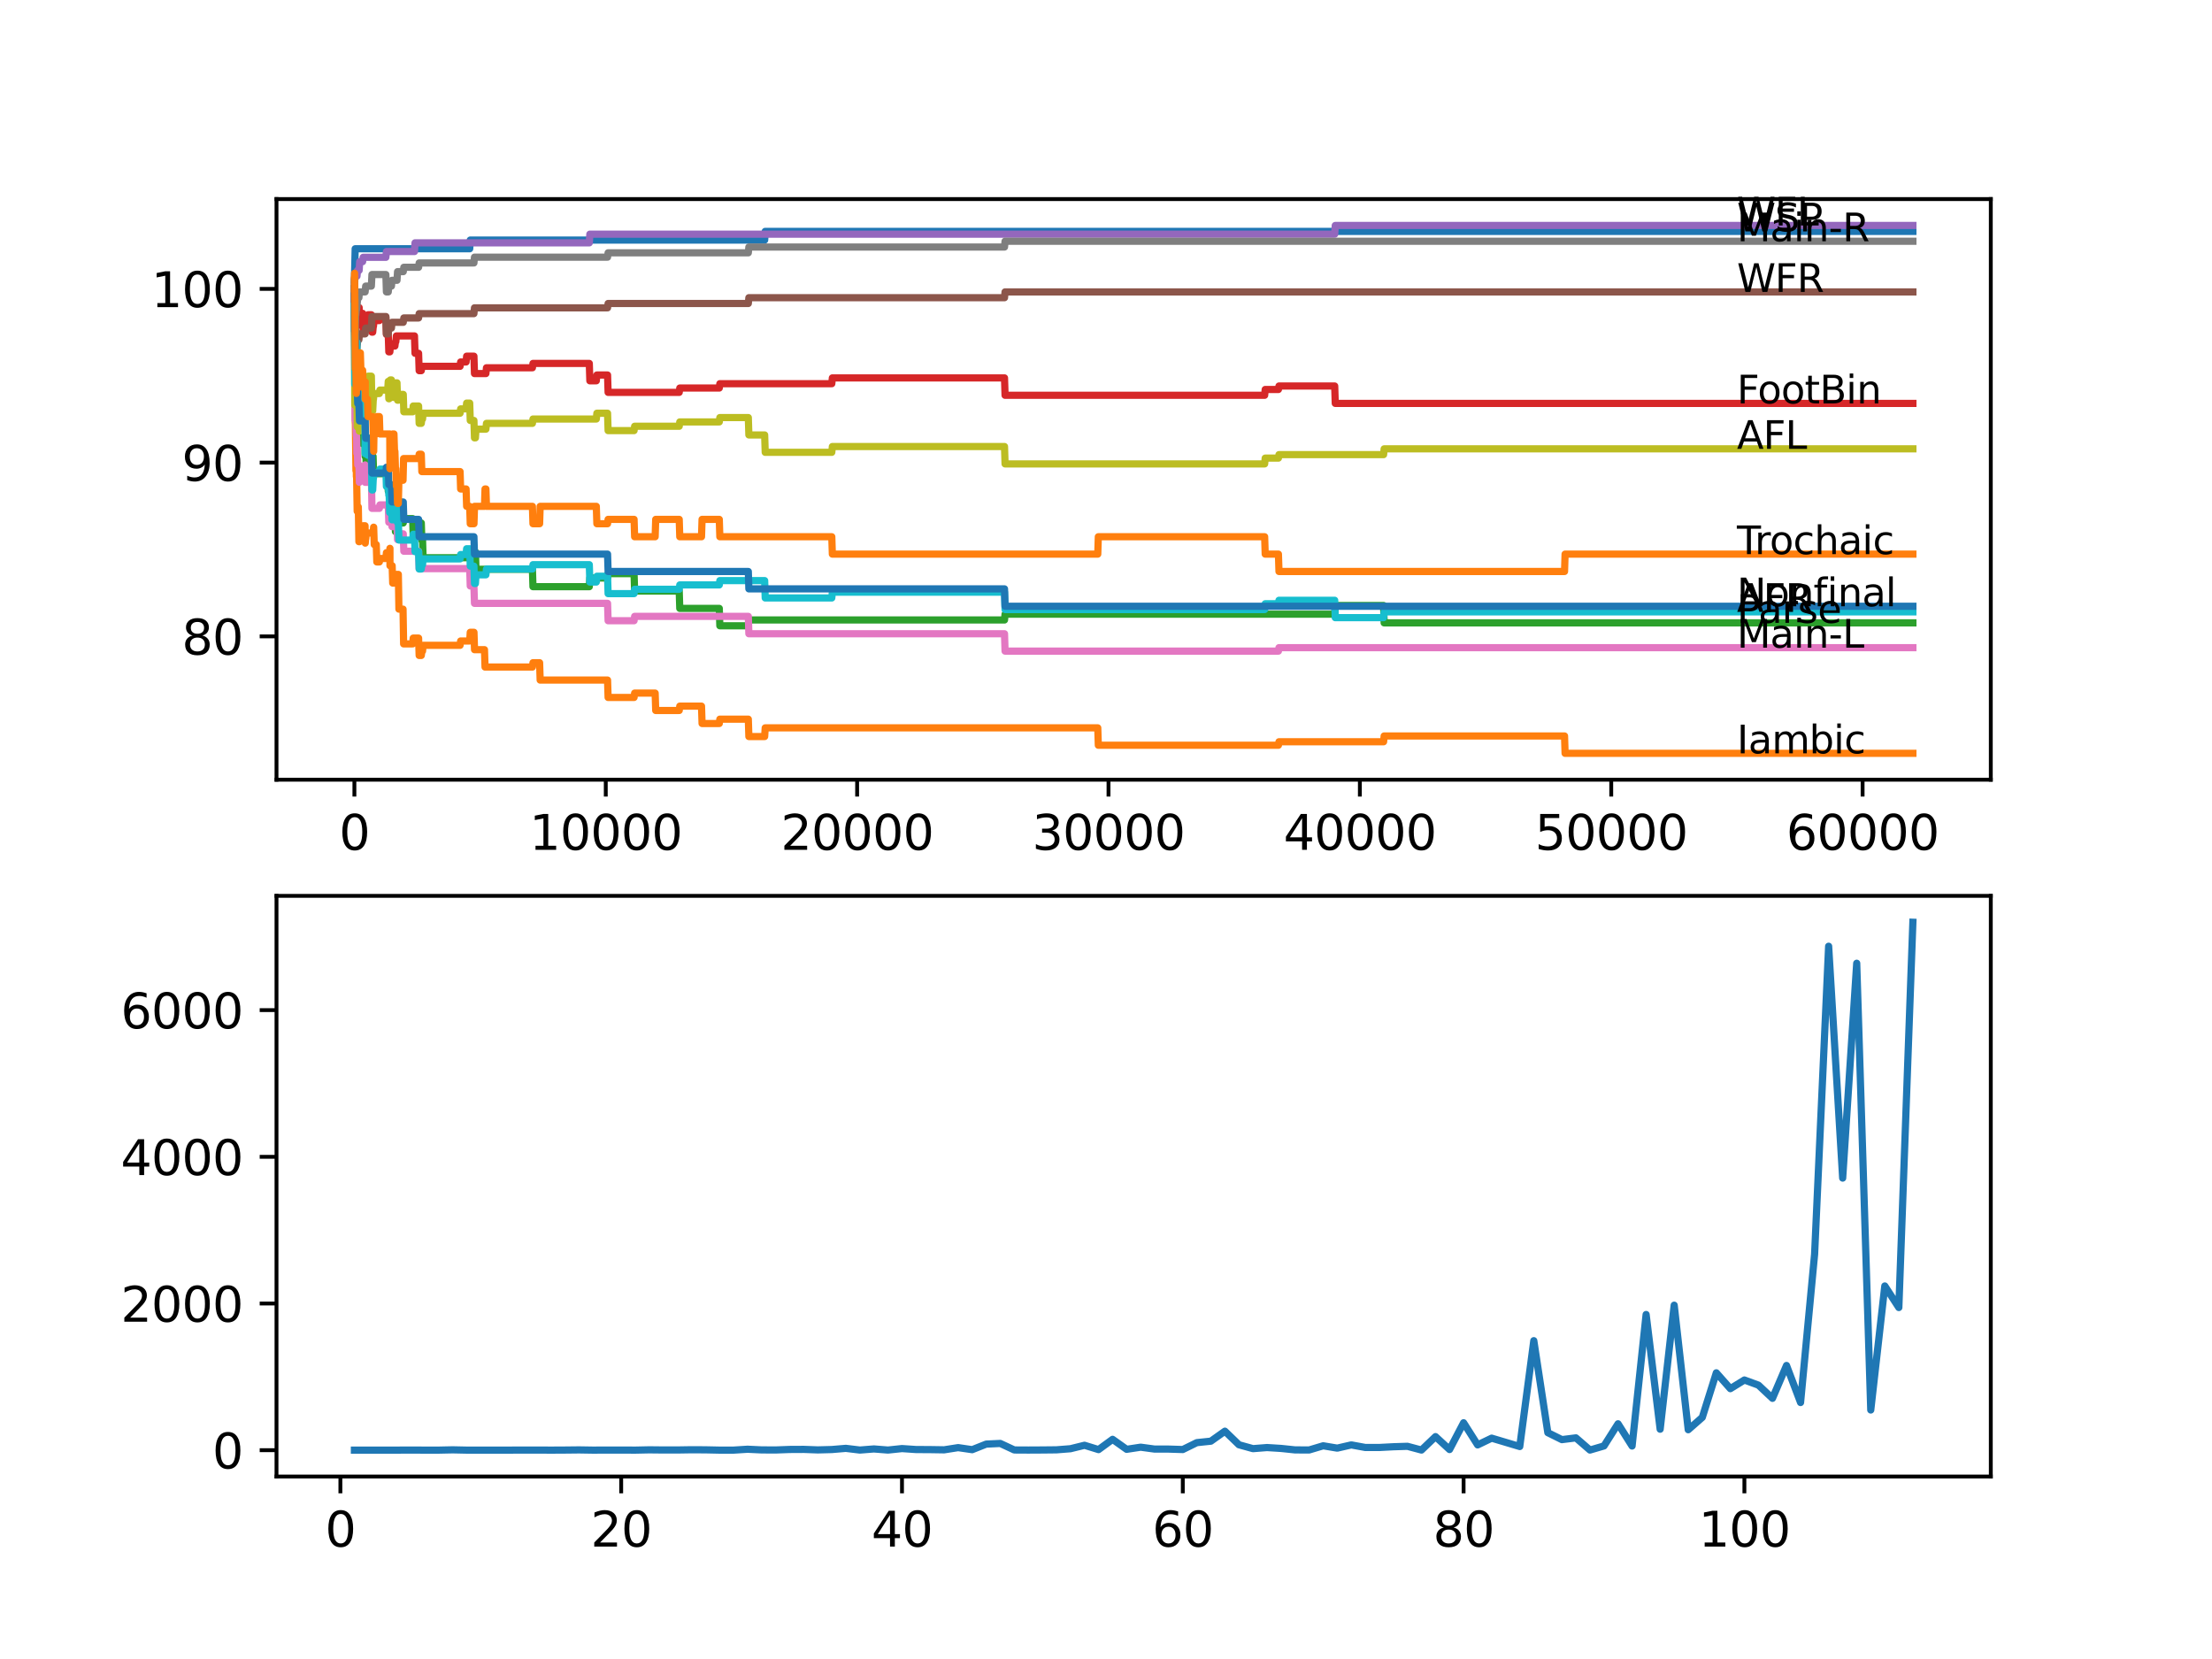 <?xml version="1.0" encoding="utf-8" standalone="no"?>
<!DOCTYPE svg PUBLIC "-//W3C//DTD SVG 1.1//EN"
  "http://www.w3.org/Graphics/SVG/1.1/DTD/svg11.dtd">
<svg xmlns:xlink="http://www.w3.org/1999/xlink" width="460.8pt" height="345.6pt" viewBox="0 0 460.8 345.6" xmlns="http://www.w3.org/2000/svg" version="1.1">
 <defs>
  <style type="text/css">*{stroke-linejoin: round; stroke-linecap: butt}</style>
 </defs>
 <g id="figure_1">
  <g id="patch_1">
   <path d="M 0 345.6 
L 460.8 345.6 
L 460.8 0 
L 0 0 
z
" style="fill: #ffffff"/>
  </g>
  <g id="axes_1">
   <g id="patch_2">
    <path d="M 57.6 162.432 
L 414.72 162.432 
L 414.72 41.472 
L 57.6 41.472 
z
" style="fill: #ffffff"/>
   </g>
   <g id="matplotlib.axis_1">
    <g id="xtick_1">
     <g id="line2d_1">
      <defs>
       <path id="m5905a12a7f" d="M 0 0 
L 0 3.5 
" style="stroke: #000000; stroke-width: 0.8"/>
      </defs>
      <g>
       <use xlink:href="#m5905a12a7f" x="73.827" y="162.432" style="stroke: #000000; stroke-width: 0.8"/>
      </g>
     </g>
     <g id="text_1">
      <!-- 0 -->
      <g transform="translate(70.646 177.03)scale(0.1 -0.1)">
       <defs>
        <path id="DejaVuSans-30" d="M 2034 4250 
Q 1547 4250 1301 3770 
Q 1056 3291 1056 2328 
Q 1056 1369 1301 889 
Q 1547 409 2034 409 
Q 2525 409 2770 889 
Q 3016 1369 3016 2328 
Q 3016 3291 2770 3770 
Q 2525 4250 2034 4250 
z
M 2034 4750 
Q 2819 4750 3233 4129 
Q 3647 3509 3647 2328 
Q 3647 1150 3233 529 
Q 2819 -91 2034 -91 
Q 1250 -91 836 529 
Q 422 1150 422 2328 
Q 422 3509 836 4129 
Q 1250 4750 2034 4750 
z
" transform="scale(0.016)"/>
       </defs>
       <use xlink:href="#DejaVuSans-30"/>
      </g>
     </g>
    </g>
    <g id="xtick_2">
     <g id="line2d_2">
      <g>
       <use xlink:href="#m5905a12a7f" x="126.192" y="162.432" style="stroke: #000000; stroke-width: 0.8"/>
      </g>
     </g>
     <g id="text_2">
      <!-- 10000 -->
      <g transform="translate(110.286 177.03)scale(0.1 -0.1)">
       <defs>
        <path id="DejaVuSans-31" d="M 794 531 
L 1825 531 
L 1825 4091 
L 703 3866 
L 703 4441 
L 1819 4666 
L 2450 4666 
L 2450 531 
L 3481 531 
L 3481 0 
L 794 0 
L 794 531 
z
" transform="scale(0.016)"/>
       </defs>
       <use xlink:href="#DejaVuSans-31"/>
       <use xlink:href="#DejaVuSans-30" x="63.623"/>
       <use xlink:href="#DejaVuSans-30" x="127.246"/>
       <use xlink:href="#DejaVuSans-30" x="190.869"/>
       <use xlink:href="#DejaVuSans-30" x="254.492"/>
      </g>
     </g>
    </g>
    <g id="xtick_3">
     <g id="line2d_3">
      <g>
       <use xlink:href="#m5905a12a7f" x="178.556" y="162.432" style="stroke: #000000; stroke-width: 0.8"/>
      </g>
     </g>
     <g id="text_3">
      <!-- 20000 -->
      <g transform="translate(162.65 177.03)scale(0.1 -0.1)">
       <defs>
        <path id="DejaVuSans-32" d="M 1228 531 
L 3431 531 
L 3431 0 
L 469 0 
L 469 531 
Q 828 903 1448 1529 
Q 2069 2156 2228 2338 
Q 2531 2678 2651 2914 
Q 2772 3150 2772 3378 
Q 2772 3750 2511 3984 
Q 2250 4219 1831 4219 
Q 1534 4219 1204 4116 
Q 875 4013 500 3803 
L 500 4441 
Q 881 4594 1212 4672 
Q 1544 4750 1819 4750 
Q 2544 4750 2975 4387 
Q 3406 4025 3406 3419 
Q 3406 3131 3298 2873 
Q 3191 2616 2906 2266 
Q 2828 2175 2409 1742 
Q 1991 1309 1228 531 
z
" transform="scale(0.016)"/>
       </defs>
       <use xlink:href="#DejaVuSans-32"/>
       <use xlink:href="#DejaVuSans-30" x="63.623"/>
       <use xlink:href="#DejaVuSans-30" x="127.246"/>
       <use xlink:href="#DejaVuSans-30" x="190.869"/>
       <use xlink:href="#DejaVuSans-30" x="254.492"/>
      </g>
     </g>
    </g>
    <g id="xtick_4">
     <g id="line2d_4">
      <g>
       <use xlink:href="#m5905a12a7f" x="230.921" y="162.432" style="stroke: #000000; stroke-width: 0.8"/>
      </g>
     </g>
     <g id="text_4">
      <!-- 30000 -->
      <g transform="translate(215.015 177.03)scale(0.1 -0.1)">
       <defs>
        <path id="DejaVuSans-33" d="M 2597 2516 
Q 3050 2419 3304 2112 
Q 3559 1806 3559 1356 
Q 3559 666 3084 287 
Q 2609 -91 1734 -91 
Q 1441 -91 1130 -33 
Q 819 25 488 141 
L 488 750 
Q 750 597 1062 519 
Q 1375 441 1716 441 
Q 2309 441 2620 675 
Q 2931 909 2931 1356 
Q 2931 1769 2642 2001 
Q 2353 2234 1838 2234 
L 1294 2234 
L 1294 2753 
L 1863 2753 
Q 2328 2753 2575 2939 
Q 2822 3125 2822 3475 
Q 2822 3834 2567 4026 
Q 2313 4219 1838 4219 
Q 1578 4219 1281 4162 
Q 984 4106 628 3988 
L 628 4550 
Q 988 4650 1302 4700 
Q 1616 4750 1894 4750 
Q 2613 4750 3031 4423 
Q 3450 4097 3450 3541 
Q 3450 3153 3228 2886 
Q 3006 2619 2597 2516 
z
" transform="scale(0.016)"/>
       </defs>
       <use xlink:href="#DejaVuSans-33"/>
       <use xlink:href="#DejaVuSans-30" x="63.623"/>
       <use xlink:href="#DejaVuSans-30" x="127.246"/>
       <use xlink:href="#DejaVuSans-30" x="190.869"/>
       <use xlink:href="#DejaVuSans-30" x="254.492"/>
      </g>
     </g>
    </g>
    <g id="xtick_5">
     <g id="line2d_5">
      <g>
       <use xlink:href="#m5905a12a7f" x="283.285" y="162.432" style="stroke: #000000; stroke-width: 0.8"/>
      </g>
     </g>
     <g id="text_5">
      <!-- 40000 -->
      <g transform="translate(267.379 177.03)scale(0.1 -0.1)">
       <defs>
        <path id="DejaVuSans-34" d="M 2419 4116 
L 825 1625 
L 2419 1625 
L 2419 4116 
z
M 2253 4666 
L 3047 4666 
L 3047 1625 
L 3713 1625 
L 3713 1100 
L 3047 1100 
L 3047 0 
L 2419 0 
L 2419 1100 
L 313 1100 
L 313 1709 
L 2253 4666 
z
" transform="scale(0.016)"/>
       </defs>
       <use xlink:href="#DejaVuSans-34"/>
       <use xlink:href="#DejaVuSans-30" x="63.623"/>
       <use xlink:href="#DejaVuSans-30" x="127.246"/>
       <use xlink:href="#DejaVuSans-30" x="190.869"/>
       <use xlink:href="#DejaVuSans-30" x="254.492"/>
      </g>
     </g>
    </g>
    <g id="xtick_6">
     <g id="line2d_6">
      <g>
       <use xlink:href="#m5905a12a7f" x="335.65" y="162.432" style="stroke: #000000; stroke-width: 0.8"/>
      </g>
     </g>
     <g id="text_6">
      <!-- 50000 -->
      <g transform="translate(319.744 177.03)scale(0.1 -0.1)">
       <defs>
        <path id="DejaVuSans-35" d="M 691 4666 
L 3169 4666 
L 3169 4134 
L 1269 4134 
L 1269 2991 
Q 1406 3038 1543 3061 
Q 1681 3084 1819 3084 
Q 2600 3084 3056 2656 
Q 3513 2228 3513 1497 
Q 3513 744 3044 326 
Q 2575 -91 1722 -91 
Q 1428 -91 1123 -41 
Q 819 9 494 109 
L 494 744 
Q 775 591 1075 516 
Q 1375 441 1709 441 
Q 2250 441 2565 725 
Q 2881 1009 2881 1497 
Q 2881 1984 2565 2268 
Q 2250 2553 1709 2553 
Q 1456 2553 1204 2497 
Q 953 2441 691 2322 
L 691 4666 
z
" transform="scale(0.016)"/>
       </defs>
       <use xlink:href="#DejaVuSans-35"/>
       <use xlink:href="#DejaVuSans-30" x="63.623"/>
       <use xlink:href="#DejaVuSans-30" x="127.246"/>
       <use xlink:href="#DejaVuSans-30" x="190.869"/>
       <use xlink:href="#DejaVuSans-30" x="254.492"/>
      </g>
     </g>
    </g>
    <g id="xtick_7">
     <g id="line2d_7">
      <g>
       <use xlink:href="#m5905a12a7f" x="388.014" y="162.432" style="stroke: #000000; stroke-width: 0.8"/>
      </g>
     </g>
     <g id="text_7">
      <!-- 60000 -->
      <g transform="translate(372.108 177.03)scale(0.1 -0.1)">
       <defs>
        <path id="DejaVuSans-36" d="M 2113 2584 
Q 1688 2584 1439 2293 
Q 1191 2003 1191 1497 
Q 1191 994 1439 701 
Q 1688 409 2113 409 
Q 2538 409 2786 701 
Q 3034 994 3034 1497 
Q 3034 2003 2786 2293 
Q 2538 2584 2113 2584 
z
M 3366 4563 
L 3366 3988 
Q 3128 4100 2886 4159 
Q 2644 4219 2406 4219 
Q 1781 4219 1451 3797 
Q 1122 3375 1075 2522 
Q 1259 2794 1537 2939 
Q 1816 3084 2150 3084 
Q 2853 3084 3261 2657 
Q 3669 2231 3669 1497 
Q 3669 778 3244 343 
Q 2819 -91 2113 -91 
Q 1303 -91 875 529 
Q 447 1150 447 2328 
Q 447 3434 972 4092 
Q 1497 4750 2381 4750 
Q 2619 4750 2861 4703 
Q 3103 4656 3366 4563 
z
" transform="scale(0.016)"/>
       </defs>
       <use xlink:href="#DejaVuSans-36"/>
       <use xlink:href="#DejaVuSans-30" x="63.623"/>
       <use xlink:href="#DejaVuSans-30" x="127.246"/>
       <use xlink:href="#DejaVuSans-30" x="190.869"/>
       <use xlink:href="#DejaVuSans-30" x="254.492"/>
      </g>
     </g>
    </g>
   </g>
   <g id="matplotlib.axis_2">
    <g id="ytick_1">
     <g id="line2d_8">
      <defs>
       <path id="ma078937967" d="M 0 0 
L -3.5 0 
" style="stroke: #000000; stroke-width: 0.8"/>
      </defs>
      <g>
       <use xlink:href="#ma078937967" x="57.6" y="132.564" style="stroke: #000000; stroke-width: 0.8"/>
      </g>
     </g>
     <g id="text_8">
      <!-- 80 -->
      <g transform="translate(37.875 136.364)scale(0.1 -0.1)">
       <defs>
        <path id="DejaVuSans-38" d="M 2034 2216 
Q 1584 2216 1326 1975 
Q 1069 1734 1069 1313 
Q 1069 891 1326 650 
Q 1584 409 2034 409 
Q 2484 409 2743 651 
Q 3003 894 3003 1313 
Q 3003 1734 2745 1975 
Q 2488 2216 2034 2216 
z
M 1403 2484 
Q 997 2584 770 2862 
Q 544 3141 544 3541 
Q 544 4100 942 4425 
Q 1341 4750 2034 4750 
Q 2731 4750 3128 4425 
Q 3525 4100 3525 3541 
Q 3525 3141 3298 2862 
Q 3072 2584 2669 2484 
Q 3125 2378 3379 2068 
Q 3634 1759 3634 1313 
Q 3634 634 3220 271 
Q 2806 -91 2034 -91 
Q 1263 -91 848 271 
Q 434 634 434 1313 
Q 434 1759 690 2068 
Q 947 2378 1403 2484 
z
M 1172 3481 
Q 1172 3119 1398 2916 
Q 1625 2713 2034 2713 
Q 2441 2713 2670 2916 
Q 2900 3119 2900 3481 
Q 2900 3844 2670 4047 
Q 2441 4250 2034 4250 
Q 1625 4250 1398 4047 
Q 1172 3844 1172 3481 
z
" transform="scale(0.016)"/>
       </defs>
       <use xlink:href="#DejaVuSans-38"/>
       <use xlink:href="#DejaVuSans-30" x="63.623"/>
      </g>
     </g>
    </g>
    <g id="ytick_2">
     <g id="line2d_9">
      <g>
       <use xlink:href="#ma078937967" x="57.6" y="96.372" style="stroke: #000000; stroke-width: 0.8"/>
      </g>
     </g>
     <g id="text_9">
      <!-- 90 -->
      <g transform="translate(37.875 100.172)scale(0.1 -0.1)">
       <defs>
        <path id="DejaVuSans-39" d="M 703 97 
L 703 672 
Q 941 559 1184 500 
Q 1428 441 1663 441 
Q 2288 441 2617 861 
Q 2947 1281 2994 2138 
Q 2813 1869 2534 1725 
Q 2256 1581 1919 1581 
Q 1219 1581 811 2004 
Q 403 2428 403 3163 
Q 403 3881 828 4315 
Q 1253 4750 1959 4750 
Q 2769 4750 3195 4129 
Q 3622 3509 3622 2328 
Q 3622 1225 3098 567 
Q 2575 -91 1691 -91 
Q 1453 -91 1209 -44 
Q 966 3 703 97 
z
M 1959 2075 
Q 2384 2075 2632 2365 
Q 2881 2656 2881 3163 
Q 2881 3666 2632 3958 
Q 2384 4250 1959 4250 
Q 1534 4250 1286 3958 
Q 1038 3666 1038 3163 
Q 1038 2656 1286 2365 
Q 1534 2075 1959 2075 
z
" transform="scale(0.016)"/>
       </defs>
       <use xlink:href="#DejaVuSans-39"/>
       <use xlink:href="#DejaVuSans-30" x="63.623"/>
      </g>
     </g>
    </g>
    <g id="ytick_3">
     <g id="line2d_10">
      <g>
       <use xlink:href="#ma078937967" x="57.6" y="60.18" style="stroke: #000000; stroke-width: 0.8"/>
      </g>
     </g>
     <g id="text_10">
      <!-- 100 -->
      <g transform="translate(31.512 63.98)scale(0.1 -0.1)">
       <use xlink:href="#DejaVuSans-31"/>
       <use xlink:href="#DejaVuSans-30" x="63.623"/>
       <use xlink:href="#DejaVuSans-30" x="127.246"/>
      </g>
     </g>
    </g>
   </g>
   <g id="line2d_11">
    <path d="M 73.833 58.371 
L 73.99 51.822 
L 97.847 51.822 
L 97.962 50.012 
L 159.292 50.012 
L 159.407 48.202 
L 398.487 48.202 
L 398.487 48.202 
" clip-path="url(#pe8d63c08b9)" style="fill: none; stroke: #1f77b4; stroke-width: 1.5; stroke-linecap: square"/>
   </g>
   <g id="line2d_12">
    <path d="M 73.833 58.371 
L 73.859 58.371 
L 74.011 88.109 
L 74.032 88.109 
L 74.152 98.061 
L 74.199 98.061 
L 74.236 95.649 
L 74.241 99.268 
L 74.288 99.268 
L 74.409 106.506 
L 74.545 106.506 
L 74.644 105.601 
L 74.765 112.84 
L 74.885 112.84 
L 75 111.633 
L 75.105 111.633 
L 75.22 110.427 
L 75.54 110.427 
L 75.655 109.522 
L 76.048 109.522 
L 76.09 113.141 
L 76.158 112.237 
L 76.194 112.237 
L 76.31 111.03 
L 77.718 111.03 
L 77.833 109.824 
L 77.844 109.824 
L 77.959 113.443 
L 78.383 113.443 
L 78.498 117.062 
L 79.027 117.062 
L 79.142 116.338 
L 80.384 116.338 
L 80.499 115.132 
L 81.195 115.132 
L 81.232 114.227 
L 81.237 117.846 
L 81.289 117.846 
L 81.693 117.846 
L 81.808 121.466 
L 82.07 121.466 
L 82.185 120.561 
L 82.263 120.561 
L 82.379 119.656 
L 82.981 119.656 
L 83.101 126.894 
L 83.96 126.894 
L 84.08 134.133 
L 85.966 134.133 
L 86.081 132.926 
L 87.201 132.926 
L 87.317 136.546 
L 87.762 136.546 
L 87.877 135.641 
L 88.024 135.641 
L 88.139 134.434 
L 95.842 134.434 
L 95.957 133.53 
L 97.847 133.53 
L 97.962 131.72 
L 98.737 131.72 
L 98.852 135.339 
L 100.926 135.339 
L 101.041 138.958 
L 110.912 138.958 
L 111.027 138.054 
L 112.41 138.054 
L 112.525 141.673 
L 126.564 141.673 
L 126.679 145.292 
L 132.088 145.292 
L 132.203 144.387 
L 136.482 144.387 
L 136.597 148.006 
L 141.493 148.006 
L 141.608 147.102 
L 146.138 147.102 
L 146.253 150.721 
L 149.84 150.721 
L 149.955 149.816 
L 155.888 149.816 
L 156.003 153.435 
L 159.292 153.435 
L 159.407 151.626 
L 228.685 151.626 
L 228.8 155.245 
L 266.319 155.245 
L 266.435 154.521 
L 288.229 154.521 
L 288.344 153.315 
L 325.921 153.315 
L 326.036 156.934 
L 398.487 156.934 
L 398.487 156.934 
" clip-path="url(#pe8d63c08b9)" style="fill: none; stroke: #ff7f0e; stroke-width: 1.5; stroke-linecap: square"/>
   </g>
   <g id="line2d_13">
    <path d="M 73.833 60.18 
L 73.838 59.456 
L 73.843 63.076 
L 73.906 61.111 
L 74.026 67.626 
L 74.032 67.626 
L 74.152 76.07 
L 74.199 76.07 
L 74.288 83.309 
L 74.314 82.102 
L 74.367 82.102 
L 74.487 79.69 
L 74.545 79.69 
L 74.665 86.928 
L 74.817 86.928 
L 74.885 85.118 
L 74.89 88.738 
L 74.922 88.738 
L 75.105 88.738 
L 75.22 92.357 
L 75.54 92.357 
L 75.655 91.452 
L 76.022 91.452 
L 76.063 95.071 
L 76.132 93.865 
L 76.194 93.865 
L 76.31 97.484 
L 77.362 97.484 
L 77.483 95.071 
L 77.718 95.071 
L 77.833 98.69 
L 80.771 98.69 
L 80.881 102.31 
L 80.996 101.103 
L 81.195 101.103 
L 81.31 104.722 
L 81.546 104.722 
L 81.661 103.516 
L 82.07 103.516 
L 82.185 107.135 
L 82.263 107.135 
L 82.379 110.754 
L 82.703 110.754 
L 82.818 108.945 
L 84.007 108.945 
L 84.122 108.04 
L 85.966 108.04 
L 86.081 111.659 
L 86.343 111.659 
L 86.458 109.85 
L 87.201 109.85 
L 87.317 108.945 
L 87.762 108.945 
L 87.877 112.564 
L 88.024 112.564 
L 88.139 116.183 
L 98.727 116.183 
L 98.842 114.977 
L 99.041 114.977 
L 99.156 118.596 
L 110.912 118.596 
L 111.027 122.215 
L 122.762 122.215 
L 122.877 120.406 
L 126.564 120.406 
L 126.679 119.501 
L 132.088 119.501 
L 132.203 123.12 
L 141.493 123.12 
L 141.608 126.739 
L 149.84 126.739 
L 149.955 130.358 
L 155.888 130.358 
L 156.003 129.152 
L 209.258 129.152 
L 209.373 127.946 
L 278.044 127.946 
L 278.159 126.136 
L 288.229 126.136 
L 288.344 129.755 
L 398.487 129.755 
L 398.487 129.755 
" clip-path="url(#pe8d63c08b9)" style="fill: none; stroke: #2ca02c; stroke-width: 1.5; stroke-linecap: square"/>
   </g>
   <g id="line2d_14">
    <path d="M 73.833 60.18 
L 73.906 72.813 
L 73.953 67.686 
L 73.979 67.686 
L 74.105 63.463 
L 74.121 63.463 
L 74.126 67.083 
L 74.231 66.178 
L 74.346 66.178 
L 74.461 64.971 
L 74.545 64.971 
L 74.66 64.067 
L 74.817 64.067 
L 74.859 67.686 
L 74.927 66.479 
L 75.069 66.479 
L 75.184 65.273 
L 75.54 65.273 
L 75.655 68.892 
L 76.037 68.892 
L 76.152 66.781 
L 76.545 66.781 
L 76.66 65.575 
L 77.362 65.575 
L 77.477 69.194 
L 77.64 69.194 
L 77.755 67.987 
L 77.797 67.987 
L 77.912 66.781 
L 79.027 66.781 
L 79.142 66.057 
L 80.384 66.057 
L 80.499 69.676 
L 80.881 69.676 
L 80.996 73.296 
L 81.216 73.296 
L 81.331 72.089 
L 82.263 72.089 
L 82.379 71.184 
L 82.457 71.184 
L 82.572 69.978 
L 86.343 69.978 
L 86.458 73.597 
L 87.201 73.597 
L 87.317 77.216 
L 87.762 77.216 
L 87.877 76.312 
L 95.842 76.312 
L 95.957 75.407 
L 97.093 75.407 
L 97.208 74.2 
L 98.727 74.2 
L 98.842 77.82 
L 101.225 77.82 
L 101.34 76.613 
L 110.912 76.613 
L 111.027 75.708 
L 122.762 75.708 
L 122.877 79.328 
L 124.223 79.328 
L 124.338 78.121 
L 126.564 78.121 
L 126.679 81.74 
L 141.493 81.74 
L 141.608 80.836 
L 149.84 80.836 
L 149.955 79.931 
L 173.278 79.931 
L 173.393 78.724 
L 209.258 78.724 
L 209.373 82.344 
L 263.45 82.344 
L 263.565 81.137 
L 266.319 81.137 
L 266.435 80.413 
L 278.044 80.413 
L 278.159 84.033 
L 398.487 84.033 
L 398.487 84.033 
" clip-path="url(#pe8d63c08b9)" style="fill: none; stroke: #d62728; stroke-width: 1.5; stroke-linecap: square"/>
   </g>
   <g id="line2d_15">
    <path d="M 73.833 60.18 
L 73.958 57.526 
L 74.367 57.526 
L 74.482 56.32 
L 74.817 56.32 
L 74.932 54.51 
L 75.54 54.51 
L 75.655 53.605 
L 80.384 53.605 
L 80.499 52.399 
L 86.343 52.399 
L 86.458 50.589 
L 122.762 50.589 
L 122.877 48.78 
L 278.044 48.78 
L 278.159 46.97 
L 398.487 46.97 
L 398.487 46.97 
" clip-path="url(#pe8d63c08b9)" style="fill: none; stroke: #9467bd; stroke-width: 1.5; stroke-linecap: square"/>
   </g>
   <g id="line2d_16">
    <path d="M 73.833 60.18 
L 73.964 76.312 
L 73.974 76.312 
L 74.095 74.381 
L 74.121 74.381 
L 74.236 73.175 
L 74.288 73.175 
L 74.403 71.969 
L 74.414 71.969 
L 74.529 70.762 
L 74.77 70.762 
L 74.885 69.556 
L 76.063 69.556 
L 76.179 68.349 
L 77.362 68.349 
L 77.483 65.937 
L 80.384 65.937 
L 80.499 69.556 
L 80.881 69.556 
L 80.996 68.349 
L 81.546 68.349 
L 81.661 67.143 
L 84.007 67.143 
L 84.122 66.238 
L 87.201 66.238 
L 87.317 65.333 
L 98.727 65.333 
L 98.842 64.127 
L 126.564 64.127 
L 126.679 63.222 
L 155.888 63.222 
L 156.003 62.016 
L 209.258 62.016 
L 209.373 60.809 
L 398.487 60.809 
L 398.487 60.809 
" clip-path="url(#pe8d63c08b9)" style="fill: none; stroke: #8c564b; stroke-width: 1.5; stroke-linecap: square"/>
   </g>
   <g id="line2d_17">
    <path d="M 73.833 63.8 
L 73.838 63.8 
L 73.979 87.505 
L 73.99 87.505 
L 74.063 83.585 
L 74.1 87.204 
L 74.121 87.204 
L 74.236 90.823 
L 74.288 90.823 
L 74.346 94.442 
L 74.398 93.236 
L 74.414 93.236 
L 74.529 96.855 
L 74.77 96.855 
L 74.859 100.474 
L 74.88 99.268 
L 76.037 99.268 
L 76.063 96.855 
L 76.069 100.474 
L 76.142 100.474 
L 76.587 100.474 
L 76.702 98.665 
L 77.362 98.665 
L 77.483 105.903 
L 79.027 105.903 
L 79.142 105.179 
L 80.881 105.179 
L 80.996 108.798 
L 81.069 108.798 
L 81.185 106.989 
L 81.195 106.989 
L 81.31 106.084 
L 81.546 106.084 
L 81.661 109.703 
L 82.07 109.703 
L 82.185 108.798 
L 82.703 108.798 
L 82.818 112.418 
L 82.991 112.418 
L 83.106 111.211 
L 84.007 111.211 
L 84.122 114.83 
L 87.201 114.83 
L 87.317 118.45 
L 97.847 118.45 
L 97.962 122.069 
L 98.727 122.069 
L 98.842 125.688 
L 126.564 125.688 
L 126.679 129.307 
L 132.088 129.307 
L 132.203 128.402 
L 155.888 128.402 
L 156.003 132.022 
L 209.258 132.022 
L 209.373 135.641 
L 266.319 135.641 
L 266.435 134.917 
L 398.487 134.917 
L 398.487 134.917 
" clip-path="url(#pe8d63c08b9)" style="fill: none; stroke: #e377c2; stroke-width: 1.5; stroke-linecap: square"/>
   </g>
   <g id="line2d_18">
    <path d="M 73.833 60.18 
L 73.917 72.089 
L 73.953 67.565 
L 73.974 67.565 
L 74.095 65.635 
L 74.121 65.635 
L 74.236 64.429 
L 74.288 64.429 
L 74.403 63.222 
L 74.414 63.222 
L 74.529 62.016 
L 74.77 62.016 
L 74.885 60.809 
L 76.063 60.809 
L 76.179 59.603 
L 77.362 59.603 
L 77.483 57.19 
L 80.384 57.19 
L 80.499 60.809 
L 80.881 60.809 
L 80.996 59.603 
L 81.546 59.603 
L 81.661 58.397 
L 82.703 58.397 
L 82.818 56.587 
L 84.007 56.587 
L 84.122 55.682 
L 87.201 55.682 
L 87.317 54.777 
L 98.727 54.777 
L 98.842 53.571 
L 126.564 53.571 
L 126.679 52.666 
L 155.888 52.666 
L 156.003 51.46 
L 209.258 51.46 
L 209.373 50.253 
L 398.487 50.253 
L 398.487 50.253 
" clip-path="url(#pe8d63c08b9)" style="fill: none; stroke: #7f7f7f; stroke-width: 1.5; stroke-linecap: square"/>
   </g>
   <g id="line2d_19">
    <path d="M 73.833 63.8 
L 73.906 84.395 
L 73.964 79.267 
L 73.974 79.267 
L 73.979 82.887 
L 74.053 76.553 
L 74.084 80.172 
L 74.095 80.172 
L 74.121 78.966 
L 74.126 82.585 
L 74.194 81.68 
L 74.199 81.68 
L 74.288 79.267 
L 74.294 82.887 
L 74.304 82.887 
L 74.346 82.887 
L 74.367 81.68 
L 74.419 88.919 
L 74.43 88.919 
L 74.545 88.919 
L 74.671 86.204 
L 74.77 86.204 
L 74.859 89.823 
L 74.88 88.617 
L 74.885 88.617 
L 75 87.411 
L 75.069 87.411 
L 75.189 84.998 
L 75.54 84.998 
L 75.655 84.093 
L 76.022 84.093 
L 76.063 79.871 
L 76.137 82.585 
L 76.194 82.585 
L 76.31 81.379 
L 76.545 81.379 
L 76.666 78.363 
L 77.362 78.363 
L 77.483 85.601 
L 77.64 85.601 
L 77.76 83.188 
L 77.797 83.188 
L 77.912 81.982 
L 79.027 81.982 
L 79.142 81.258 
L 80.771 81.258 
L 80.881 79.448 
L 80.996 83.067 
L 81.069 83.067 
L 81.185 81.258 
L 81.195 81.258 
L 81.316 79.147 
L 81.546 79.147 
L 81.661 82.766 
L 82.07 82.766 
L 82.185 81.861 
L 82.263 81.861 
L 82.379 80.956 
L 82.457 80.956 
L 82.572 79.75 
L 82.703 79.75 
L 82.818 83.369 
L 82.991 83.369 
L 83.106 82.163 
L 84.007 82.163 
L 84.122 85.782 
L 85.966 85.782 
L 86.081 84.575 
L 87.201 84.575 
L 87.317 88.195 
L 87.762 88.195 
L 87.877 87.29 
L 88.024 87.29 
L 88.139 86.083 
L 95.842 86.083 
L 95.957 85.179 
L 97.093 85.179 
L 97.208 83.972 
L 97.847 83.972 
L 97.962 87.591 
L 98.727 87.591 
L 98.842 91.211 
L 99.041 91.211 
L 99.156 89.401 
L 101.225 89.401 
L 101.34 88.195 
L 110.912 88.195 
L 111.027 87.29 
L 124.223 87.29 
L 124.338 86.083 
L 126.564 86.083 
L 126.679 89.703 
L 132.088 89.703 
L 132.203 88.798 
L 141.493 88.798 
L 141.608 87.893 
L 149.84 87.893 
L 149.955 86.988 
L 155.888 86.988 
L 156.003 90.608 
L 159.292 90.608 
L 159.407 94.227 
L 173.278 94.227 
L 173.393 93.02 
L 209.258 93.02 
L 209.373 96.64 
L 263.45 96.64 
L 263.565 95.433 
L 266.319 95.433 
L 266.435 94.709 
L 288.229 94.709 
L 288.344 93.503 
L 398.487 93.503 
L 398.487 93.503 
" clip-path="url(#pe8d63c08b9)" style="fill: none; stroke: #bcbd22; stroke-width: 1.5; stroke-linecap: square"/>
   </g>
   <g id="line2d_20">
    <path d="M 73.833 63.8 
L 73.906 80.051 
L 73.958 74.924 
L 73.974 74.924 
L 73.979 78.543 
L 74.053 72.21 
L 74.079 72.21 
L 74.095 72.21 
L 74.121 71.003 
L 74.126 74.623 
L 74.194 73.718 
L 74.199 73.718 
L 74.32 71.305 
L 74.346 71.305 
L 74.472 82.163 
L 74.545 82.163 
L 74.671 79.448 
L 74.77 79.448 
L 74.817 78.242 
L 74.822 81.861 
L 74.859 81.861 
L 74.885 85.48 
L 74.969 84.274 
L 75.069 84.274 
L 75.189 81.861 
L 75.54 81.861 
L 75.655 85.48 
L 76.022 85.48 
L 76.037 83.671 
L 76.069 94.528 
L 76.105 93.624 
L 76.194 93.624 
L 76.31 92.417 
L 76.545 92.417 
L 76.587 91.211 
L 76.592 94.83 
L 76.645 94.83 
L 77.362 94.83 
L 77.483 102.068 
L 77.64 102.068 
L 77.76 99.656 
L 77.797 99.656 
L 77.912 98.449 
L 79.027 98.449 
L 79.142 97.725 
L 80.384 97.725 
L 80.499 101.344 
L 80.771 101.344 
L 80.881 99.535 
L 80.996 103.154 
L 81.069 103.154 
L 81.185 106.773 
L 81.195 106.773 
L 81.316 104.662 
L 81.546 104.662 
L 81.661 108.281 
L 82.07 108.281 
L 82.185 107.377 
L 82.263 107.377 
L 82.379 106.472 
L 82.457 106.472 
L 82.572 105.265 
L 82.703 105.265 
L 82.818 108.885 
L 82.991 108.885 
L 83.106 112.504 
L 85.966 112.504 
L 86.081 111.297 
L 86.343 111.297 
L 86.458 114.917 
L 87.201 114.917 
L 87.317 118.536 
L 87.762 118.536 
L 87.877 117.631 
L 88.024 117.631 
L 88.139 116.425 
L 95.842 116.425 
L 95.957 115.52 
L 97.093 115.52 
L 97.208 114.313 
L 97.847 114.313 
L 97.962 117.933 
L 98.727 117.933 
L 98.842 121.552 
L 99.041 121.552 
L 99.156 119.742 
L 101.225 119.742 
L 101.34 118.536 
L 110.912 118.536 
L 111.027 117.631 
L 122.762 117.631 
L 122.877 121.25 
L 124.223 121.25 
L 124.338 120.044 
L 126.564 120.044 
L 126.679 123.663 
L 132.088 123.663 
L 132.203 122.758 
L 141.493 122.758 
L 141.608 121.853 
L 149.84 121.853 
L 149.955 120.949 
L 159.292 120.949 
L 159.407 124.568 
L 173.278 124.568 
L 173.393 123.361 
L 209.258 123.361 
L 209.373 126.981 
L 263.45 126.981 
L 263.565 125.774 
L 266.319 125.774 
L 266.435 125.05 
L 278.044 125.05 
L 278.159 128.67 
L 288.229 128.67 
L 288.344 127.463 
L 398.487 127.463 
L 398.487 127.463 
" clip-path="url(#pe8d63c08b9)" style="fill: none; stroke: #17becf; stroke-width: 1.5; stroke-linecap: square"/>
   </g>
   <g id="line2d_21">
    <path d="M 73.833 60.18 
L 73.859 58.129 
L 73.875 68.987 
L 73.88 68.987 
L 73.896 68.987 
L 73.974 65.971 
L 73.979 69.59 
L 74 69.59 
L 74.063 69.59 
L 74.184 76.829 
L 74.288 76.829 
L 74.403 80.448 
L 74.414 80.448 
L 74.529 84.067 
L 74.77 84.067 
L 74.885 87.686 
L 76.063 87.686 
L 76.179 91.305 
L 77.362 91.305 
L 77.483 98.544 
L 80.384 98.544 
L 80.499 97.338 
L 80.881 97.338 
L 80.996 100.957 
L 81.546 100.957 
L 81.661 104.576 
L 84.007 104.576 
L 84.122 108.195 
L 87.201 108.195 
L 87.317 111.814 
L 98.727 111.814 
L 98.842 115.434 
L 126.564 115.434 
L 126.679 119.053 
L 155.888 119.053 
L 156.003 122.672 
L 209.258 122.672 
L 209.373 126.291 
L 398.487 126.291 
L 398.487 126.291 
" clip-path="url(#pe8d63c08b9)" style="fill: none; stroke: #1f77b4; stroke-width: 1.5; stroke-linecap: square"/>
   </g>
   <g id="line2d_22">
    <path d="M 73.833 60.18 
L 73.864 56.923 
L 73.911 62.352 
L 73.927 62.352 
L 74.006 76.829 
L 74.053 74.717 
L 74.095 74.717 
L 74.215 81.956 
L 74.236 81.956 
L 74.351 78.337 
L 74.367 78.337 
L 74.482 77.13 
L 74.545 77.13 
L 74.644 80.749 
L 74.655 77.13 
L 74.77 73.511 
L 75.069 73.511 
L 75.184 77.13 
L 75.54 77.13 
L 75.655 80.749 
L 76.048 80.749 
L 76.09 79.543 
L 76.095 83.162 
L 76.147 83.162 
L 76.545 83.162 
L 76.66 86.781 
L 77.64 86.781 
L 77.755 90.401 
L 77.797 90.401 
L 77.844 94.02 
L 77.907 90.401 
L 78.383 90.401 
L 78.498 86.781 
L 79.027 86.781 
L 79.142 90.401 
L 81.195 90.401 
L 81.232 97.639 
L 81.31 94.02 
L 81.693 94.02 
L 81.808 90.401 
L 82.07 90.401 
L 82.185 94.02 
L 82.263 94.02 
L 82.379 97.639 
L 82.457 97.639 
L 82.572 101.258 
L 82.703 101.258 
L 82.818 104.878 
L 82.981 104.878 
L 83.096 100.052 
L 83.96 100.052 
L 84.075 95.528 
L 87.201 95.528 
L 87.317 94.623 
L 87.762 94.623 
L 87.877 98.242 
L 95.842 98.242 
L 95.957 101.862 
L 97.093 101.862 
L 97.208 105.481 
L 97.847 105.481 
L 97.962 109.1 
L 98.737 109.1 
L 98.852 105.481 
L 100.926 105.481 
L 101.041 101.862 
L 101.225 101.862 
L 101.34 105.481 
L 110.912 105.481 
L 111.027 109.1 
L 112.41 109.1 
L 112.525 105.481 
L 124.223 105.481 
L 124.338 109.1 
L 126.564 109.1 
L 126.679 108.195 
L 132.088 108.195 
L 132.203 111.814 
L 136.482 111.814 
L 136.597 108.195 
L 141.493 108.195 
L 141.608 111.814 
L 146.138 111.814 
L 146.253 108.195 
L 149.84 108.195 
L 149.955 111.814 
L 173.278 111.814 
L 173.393 115.434 
L 228.685 115.434 
L 228.8 111.814 
L 263.45 111.814 
L 263.565 115.434 
L 266.319 115.434 
L 266.435 119.053 
L 325.921 119.053 
L 326.036 115.434 
L 398.487 115.434 
L 398.487 115.434 
" clip-path="url(#pe8d63c08b9)" style="fill: none; stroke: #ff7f0e; stroke-width: 1.5; stroke-linecap: square"/>
   </g>
   <g id="patch_3">
    <path d="M 57.6 162.432 
L 57.6 41.472 
" style="fill: none; stroke: #000000; stroke-width: 0.8; stroke-linejoin: miter; stroke-linecap: square"/>
   </g>
   <g id="patch_4">
    <path d="M 414.72 162.432 
L 414.72 41.472 
" style="fill: none; stroke: #000000; stroke-width: 0.8; stroke-linejoin: miter; stroke-linecap: square"/>
   </g>
   <g id="patch_5">
    <path d="M 57.6 162.432 
L 414.72 162.432 
" style="fill: none; stroke: #000000; stroke-width: 0.8; stroke-linejoin: miter; stroke-linecap: square"/>
   </g>
   <g id="patch_6">
    <path d="M 57.6 41.472 
L 414.72 41.472 
" style="fill: none; stroke: #000000; stroke-width: 0.8; stroke-linejoin: miter; stroke-linecap: square"/>
   </g>
   <g id="text_11">
    <!-- WSP -->
    <g transform="translate(361.832 48.202)scale(0.08 -0.08)">
     <defs>
      <path id="DejaVuSans-57" d="M 213 4666 
L 850 4666 
L 1831 722 
L 2809 4666 
L 3519 4666 
L 4500 722 
L 5478 4666 
L 6119 4666 
L 4947 0 
L 4153 0 
L 3169 4050 
L 2175 0 
L 1381 0 
L 213 4666 
z
" transform="scale(0.016)"/>
      <path id="DejaVuSans-53" d="M 3425 4513 
L 3425 3897 
Q 3066 4069 2747 4153 
Q 2428 4238 2131 4238 
Q 1616 4238 1336 4038 
Q 1056 3838 1056 3469 
Q 1056 3159 1242 3001 
Q 1428 2844 1947 2747 
L 2328 2669 
Q 3034 2534 3370 2195 
Q 3706 1856 3706 1288 
Q 3706 609 3251 259 
Q 2797 -91 1919 -91 
Q 1588 -91 1214 -16 
Q 841 59 441 206 
L 441 856 
Q 825 641 1194 531 
Q 1563 422 1919 422 
Q 2459 422 2753 634 
Q 3047 847 3047 1241 
Q 3047 1584 2836 1778 
Q 2625 1972 2144 2069 
L 1759 2144 
Q 1053 2284 737 2584 
Q 422 2884 422 3419 
Q 422 4038 858 4394 
Q 1294 4750 2059 4750 
Q 2388 4750 2728 4690 
Q 3069 4631 3425 4513 
z
" transform="scale(0.016)"/>
      <path id="DejaVuSans-50" d="M 1259 4147 
L 1259 2394 
L 2053 2394 
Q 2494 2394 2734 2622 
Q 2975 2850 2975 3272 
Q 2975 3691 2734 3919 
Q 2494 4147 2053 4147 
L 1259 4147 
z
M 628 4666 
L 2053 4666 
Q 2838 4666 3239 4311 
Q 3641 3956 3641 3272 
Q 3641 2581 3239 2228 
Q 2838 1875 2053 1875 
L 1259 1875 
L 1259 0 
L 628 0 
L 628 4666 
z
" transform="scale(0.016)"/>
     </defs>
     <use xlink:href="#DejaVuSans-57"/>
     <use xlink:href="#DejaVuSans-53" x="98.877"/>
     <use xlink:href="#DejaVuSans-50" x="162.354"/>
    </g>
   </g>
   <g id="text_12">
    <!-- Iambic -->
    <g transform="translate(361.832 156.934)scale(0.08 -0.08)">
     <defs>
      <path id="DejaVuSans-49" d="M 628 4666 
L 1259 4666 
L 1259 0 
L 628 0 
L 628 4666 
z
" transform="scale(0.016)"/>
      <path id="DejaVuSans-61" d="M 2194 1759 
Q 1497 1759 1228 1600 
Q 959 1441 959 1056 
Q 959 750 1161 570 
Q 1363 391 1709 391 
Q 2188 391 2477 730 
Q 2766 1069 2766 1631 
L 2766 1759 
L 2194 1759 
z
M 3341 1997 
L 3341 0 
L 2766 0 
L 2766 531 
Q 2569 213 2275 61 
Q 1981 -91 1556 -91 
Q 1019 -91 701 211 
Q 384 513 384 1019 
Q 384 1609 779 1909 
Q 1175 2209 1959 2209 
L 2766 2209 
L 2766 2266 
Q 2766 2663 2505 2880 
Q 2244 3097 1772 3097 
Q 1472 3097 1187 3025 
Q 903 2953 641 2809 
L 641 3341 
Q 956 3463 1253 3523 
Q 1550 3584 1831 3584 
Q 2591 3584 2966 3190 
Q 3341 2797 3341 1997 
z
" transform="scale(0.016)"/>
      <path id="DejaVuSans-6d" d="M 3328 2828 
Q 3544 3216 3844 3400 
Q 4144 3584 4550 3584 
Q 5097 3584 5394 3201 
Q 5691 2819 5691 2113 
L 5691 0 
L 5113 0 
L 5113 2094 
Q 5113 2597 4934 2840 
Q 4756 3084 4391 3084 
Q 3944 3084 3684 2787 
Q 3425 2491 3425 1978 
L 3425 0 
L 2847 0 
L 2847 2094 
Q 2847 2600 2669 2842 
Q 2491 3084 2119 3084 
Q 1678 3084 1418 2786 
Q 1159 2488 1159 1978 
L 1159 0 
L 581 0 
L 581 3500 
L 1159 3500 
L 1159 2956 
Q 1356 3278 1631 3431 
Q 1906 3584 2284 3584 
Q 2666 3584 2933 3390 
Q 3200 3197 3328 2828 
z
" transform="scale(0.016)"/>
      <path id="DejaVuSans-62" d="M 3116 1747 
Q 3116 2381 2855 2742 
Q 2594 3103 2138 3103 
Q 1681 3103 1420 2742 
Q 1159 2381 1159 1747 
Q 1159 1113 1420 752 
Q 1681 391 2138 391 
Q 2594 391 2855 752 
Q 3116 1113 3116 1747 
z
M 1159 2969 
Q 1341 3281 1617 3432 
Q 1894 3584 2278 3584 
Q 2916 3584 3314 3078 
Q 3713 2572 3713 1747 
Q 3713 922 3314 415 
Q 2916 -91 2278 -91 
Q 1894 -91 1617 61 
Q 1341 213 1159 525 
L 1159 0 
L 581 0 
L 581 4863 
L 1159 4863 
L 1159 2969 
z
" transform="scale(0.016)"/>
      <path id="DejaVuSans-69" d="M 603 3500 
L 1178 3500 
L 1178 0 
L 603 0 
L 603 3500 
z
M 603 4863 
L 1178 4863 
L 1178 4134 
L 603 4134 
L 603 4863 
z
" transform="scale(0.016)"/>
      <path id="DejaVuSans-63" d="M 3122 3366 
L 3122 2828 
Q 2878 2963 2633 3030 
Q 2388 3097 2138 3097 
Q 1578 3097 1268 2742 
Q 959 2388 959 1747 
Q 959 1106 1268 751 
Q 1578 397 2138 397 
Q 2388 397 2633 464 
Q 2878 531 3122 666 
L 3122 134 
Q 2881 22 2623 -34 
Q 2366 -91 2075 -91 
Q 1284 -91 818 406 
Q 353 903 353 1747 
Q 353 2603 823 3093 
Q 1294 3584 2113 3584 
Q 2378 3584 2631 3529 
Q 2884 3475 3122 3366 
z
" transform="scale(0.016)"/>
     </defs>
     <use xlink:href="#DejaVuSans-49"/>
     <use xlink:href="#DejaVuSans-61" x="29.492"/>
     <use xlink:href="#DejaVuSans-6d" x="90.771"/>
     <use xlink:href="#DejaVuSans-62" x="188.184"/>
     <use xlink:href="#DejaVuSans-69" x="251.66"/>
     <use xlink:href="#DejaVuSans-63" x="279.443"/>
    </g>
   </g>
   <g id="text_13">
    <!-- Parse -->
    <g transform="translate(361.832 129.755)scale(0.08 -0.08)">
     <defs>
      <path id="DejaVuSans-72" d="M 2631 2963 
Q 2534 3019 2420 3045 
Q 2306 3072 2169 3072 
Q 1681 3072 1420 2755 
Q 1159 2438 1159 1844 
L 1159 0 
L 581 0 
L 581 3500 
L 1159 3500 
L 1159 2956 
Q 1341 3275 1631 3429 
Q 1922 3584 2338 3584 
Q 2397 3584 2469 3576 
Q 2541 3569 2628 3553 
L 2631 2963 
z
" transform="scale(0.016)"/>
      <path id="DejaVuSans-73" d="M 2834 3397 
L 2834 2853 
Q 2591 2978 2328 3040 
Q 2066 3103 1784 3103 
Q 1356 3103 1142 2972 
Q 928 2841 928 2578 
Q 928 2378 1081 2264 
Q 1234 2150 1697 2047 
L 1894 2003 
Q 2506 1872 2764 1633 
Q 3022 1394 3022 966 
Q 3022 478 2636 193 
Q 2250 -91 1575 -91 
Q 1294 -91 989 -36 
Q 684 19 347 128 
L 347 722 
Q 666 556 975 473 
Q 1284 391 1588 391 
Q 1994 391 2212 530 
Q 2431 669 2431 922 
Q 2431 1156 2273 1281 
Q 2116 1406 1581 1522 
L 1381 1569 
Q 847 1681 609 1914 
Q 372 2147 372 2553 
Q 372 3047 722 3315 
Q 1072 3584 1716 3584 
Q 2034 3584 2315 3537 
Q 2597 3491 2834 3397 
z
" transform="scale(0.016)"/>
      <path id="DejaVuSans-65" d="M 3597 1894 
L 3597 1613 
L 953 1613 
Q 991 1019 1311 708 
Q 1631 397 2203 397 
Q 2534 397 2845 478 
Q 3156 559 3463 722 
L 3463 178 
Q 3153 47 2828 -22 
Q 2503 -91 2169 -91 
Q 1331 -91 842 396 
Q 353 884 353 1716 
Q 353 2575 817 3079 
Q 1281 3584 2069 3584 
Q 2775 3584 3186 3129 
Q 3597 2675 3597 1894 
z
M 3022 2063 
Q 3016 2534 2758 2815 
Q 2500 3097 2075 3097 
Q 1594 3097 1305 2825 
Q 1016 2553 972 2059 
L 3022 2063 
z
" transform="scale(0.016)"/>
     </defs>
     <use xlink:href="#DejaVuSans-50"/>
     <use xlink:href="#DejaVuSans-61" x="55.803"/>
     <use xlink:href="#DejaVuSans-72" x="117.082"/>
     <use xlink:href="#DejaVuSans-73" x="158.195"/>
     <use xlink:href="#DejaVuSans-65" x="210.295"/>
    </g>
   </g>
   <g id="text_14">
    <!-- FootBin -->
    <g transform="translate(361.832 84.033)scale(0.08 -0.08)">
     <defs>
      <path id="DejaVuSans-46" d="M 628 4666 
L 3309 4666 
L 3309 4134 
L 1259 4134 
L 1259 2759 
L 3109 2759 
L 3109 2228 
L 1259 2228 
L 1259 0 
L 628 0 
L 628 4666 
z
" transform="scale(0.016)"/>
      <path id="DejaVuSans-6f" d="M 1959 3097 
Q 1497 3097 1228 2736 
Q 959 2375 959 1747 
Q 959 1119 1226 758 
Q 1494 397 1959 397 
Q 2419 397 2687 759 
Q 2956 1122 2956 1747 
Q 2956 2369 2687 2733 
Q 2419 3097 1959 3097 
z
M 1959 3584 
Q 2709 3584 3137 3096 
Q 3566 2609 3566 1747 
Q 3566 888 3137 398 
Q 2709 -91 1959 -91 
Q 1206 -91 779 398 
Q 353 888 353 1747 
Q 353 2609 779 3096 
Q 1206 3584 1959 3584 
z
" transform="scale(0.016)"/>
      <path id="DejaVuSans-74" d="M 1172 4494 
L 1172 3500 
L 2356 3500 
L 2356 3053 
L 1172 3053 
L 1172 1153 
Q 1172 725 1289 603 
Q 1406 481 1766 481 
L 2356 481 
L 2356 0 
L 1766 0 
Q 1100 0 847 248 
Q 594 497 594 1153 
L 594 3053 
L 172 3053 
L 172 3500 
L 594 3500 
L 594 4494 
L 1172 4494 
z
" transform="scale(0.016)"/>
      <path id="DejaVuSans-42" d="M 1259 2228 
L 1259 519 
L 2272 519 
Q 2781 519 3026 730 
Q 3272 941 3272 1375 
Q 3272 1813 3026 2020 
Q 2781 2228 2272 2228 
L 1259 2228 
z
M 1259 4147 
L 1259 2741 
L 2194 2741 
Q 2656 2741 2882 2914 
Q 3109 3088 3109 3444 
Q 3109 3797 2882 3972 
Q 2656 4147 2194 4147 
L 1259 4147 
z
M 628 4666 
L 2241 4666 
Q 2963 4666 3353 4366 
Q 3744 4066 3744 3513 
Q 3744 3084 3544 2831 
Q 3344 2578 2956 2516 
Q 3422 2416 3680 2098 
Q 3938 1781 3938 1306 
Q 3938 681 3513 340 
Q 3088 0 2303 0 
L 628 0 
L 628 4666 
z
" transform="scale(0.016)"/>
      <path id="DejaVuSans-6e" d="M 3513 2113 
L 3513 0 
L 2938 0 
L 2938 2094 
Q 2938 2591 2744 2837 
Q 2550 3084 2163 3084 
Q 1697 3084 1428 2787 
Q 1159 2491 1159 1978 
L 1159 0 
L 581 0 
L 581 3500 
L 1159 3500 
L 1159 2956 
Q 1366 3272 1645 3428 
Q 1925 3584 2291 3584 
Q 2894 3584 3203 3211 
Q 3513 2838 3513 2113 
z
" transform="scale(0.016)"/>
     </defs>
     <use xlink:href="#DejaVuSans-46"/>
     <use xlink:href="#DejaVuSans-6f" x="53.895"/>
     <use xlink:href="#DejaVuSans-6f" x="115.076"/>
     <use xlink:href="#DejaVuSans-74" x="176.258"/>
     <use xlink:href="#DejaVuSans-42" x="215.467"/>
     <use xlink:href="#DejaVuSans-69" x="284.07"/>
     <use xlink:href="#DejaVuSans-6e" x="311.854"/>
    </g>
   </g>
   <g id="text_15">
    <!-- WFL -->
    <g transform="translate(361.832 46.97)scale(0.08 -0.08)">
     <defs>
      <path id="DejaVuSans-4c" d="M 628 4666 
L 1259 4666 
L 1259 531 
L 3531 531 
L 3531 0 
L 628 0 
L 628 4666 
z
" transform="scale(0.016)"/>
     </defs>
     <use xlink:href="#DejaVuSans-57"/>
     <use xlink:href="#DejaVuSans-46" x="98.877"/>
     <use xlink:href="#DejaVuSans-4c" x="156.396"/>
    </g>
   </g>
   <g id="text_16">
    <!-- WFR -->
    <g transform="translate(361.832 60.809)scale(0.08 -0.08)">
     <defs>
      <path id="DejaVuSans-52" d="M 2841 2188 
Q 3044 2119 3236 1894 
Q 3428 1669 3622 1275 
L 4263 0 
L 3584 0 
L 2988 1197 
Q 2756 1666 2539 1819 
Q 2322 1972 1947 1972 
L 1259 1972 
L 1259 0 
L 628 0 
L 628 4666 
L 2053 4666 
Q 2853 4666 3247 4331 
Q 3641 3997 3641 3322 
Q 3641 2881 3436 2590 
Q 3231 2300 2841 2188 
z
M 1259 4147 
L 1259 2491 
L 2053 2491 
Q 2509 2491 2742 2702 
Q 2975 2913 2975 3322 
Q 2975 3731 2742 3939 
Q 2509 4147 2053 4147 
L 1259 4147 
z
" transform="scale(0.016)"/>
     </defs>
     <use xlink:href="#DejaVuSans-57"/>
     <use xlink:href="#DejaVuSans-46" x="98.877"/>
     <use xlink:href="#DejaVuSans-52" x="156.396"/>
    </g>
   </g>
   <g id="text_17">
    <!-- Main-L -->
    <g transform="translate(361.832 134.917)scale(0.08 -0.08)">
     <defs>
      <path id="DejaVuSans-4d" d="M 628 4666 
L 1569 4666 
L 2759 1491 
L 3956 4666 
L 4897 4666 
L 4897 0 
L 4281 0 
L 4281 4097 
L 3078 897 
L 2444 897 
L 1241 4097 
L 1241 0 
L 628 0 
L 628 4666 
z
" transform="scale(0.016)"/>
      <path id="DejaVuSans-2d" d="M 313 2009 
L 1997 2009 
L 1997 1497 
L 313 1497 
L 313 2009 
z
" transform="scale(0.016)"/>
     </defs>
     <use xlink:href="#DejaVuSans-4d"/>
     <use xlink:href="#DejaVuSans-61" x="86.279"/>
     <use xlink:href="#DejaVuSans-69" x="147.559"/>
     <use xlink:href="#DejaVuSans-6e" x="175.342"/>
     <use xlink:href="#DejaVuSans-2d" x="238.721"/>
     <use xlink:href="#DejaVuSans-4c" x="274.805"/>
    </g>
   </g>
   <g id="text_18">
    <!-- Main-R -->
    <g transform="translate(361.832 50.253)scale(0.08 -0.08)">
     <use xlink:href="#DejaVuSans-4d"/>
     <use xlink:href="#DejaVuSans-61" x="86.279"/>
     <use xlink:href="#DejaVuSans-69" x="147.559"/>
     <use xlink:href="#DejaVuSans-6e" x="175.342"/>
     <use xlink:href="#DejaVuSans-2d" x="238.721"/>
     <use xlink:href="#DejaVuSans-52" x="274.805"/>
    </g>
   </g>
   <g id="text_19">
    <!-- AFL -->
    <g transform="translate(361.832 93.503)scale(0.08 -0.08)">
     <defs>
      <path id="DejaVuSans-41" d="M 2188 4044 
L 1331 1722 
L 3047 1722 
L 2188 4044 
z
M 1831 4666 
L 2547 4666 
L 4325 0 
L 3669 0 
L 3244 1197 
L 1141 1197 
L 716 0 
L 50 0 
L 1831 4666 
z
" transform="scale(0.016)"/>
     </defs>
     <use xlink:href="#DejaVuSans-41"/>
     <use xlink:href="#DejaVuSans-46" x="68.408"/>
     <use xlink:href="#DejaVuSans-4c" x="125.928"/>
    </g>
   </g>
   <g id="text_20">
    <!-- AFR -->
    <g transform="translate(361.832 127.463)scale(0.08 -0.08)">
     <use xlink:href="#DejaVuSans-41"/>
     <use xlink:href="#DejaVuSans-46" x="68.408"/>
     <use xlink:href="#DejaVuSans-52" x="125.928"/>
    </g>
   </g>
   <g id="text_21">
    <!-- Nonfinal -->
    <g transform="translate(361.832 126.291)scale(0.08 -0.08)">
     <defs>
      <path id="DejaVuSans-4e" d="M 628 4666 
L 1478 4666 
L 3547 763 
L 3547 4666 
L 4159 4666 
L 4159 0 
L 3309 0 
L 1241 3903 
L 1241 0 
L 628 0 
L 628 4666 
z
" transform="scale(0.016)"/>
      <path id="DejaVuSans-66" d="M 2375 4863 
L 2375 4384 
L 1825 4384 
Q 1516 4384 1395 4259 
Q 1275 4134 1275 3809 
L 1275 3500 
L 2222 3500 
L 2222 3053 
L 1275 3053 
L 1275 0 
L 697 0 
L 697 3053 
L 147 3053 
L 147 3500 
L 697 3500 
L 697 3744 
Q 697 4328 969 4595 
Q 1241 4863 1831 4863 
L 2375 4863 
z
" transform="scale(0.016)"/>
      <path id="DejaVuSans-6c" d="M 603 4863 
L 1178 4863 
L 1178 0 
L 603 0 
L 603 4863 
z
" transform="scale(0.016)"/>
     </defs>
     <use xlink:href="#DejaVuSans-4e"/>
     <use xlink:href="#DejaVuSans-6f" x="74.805"/>
     <use xlink:href="#DejaVuSans-6e" x="135.986"/>
     <use xlink:href="#DejaVuSans-66" x="199.365"/>
     <use xlink:href="#DejaVuSans-69" x="234.57"/>
     <use xlink:href="#DejaVuSans-6e" x="262.354"/>
     <use xlink:href="#DejaVuSans-61" x="325.732"/>
     <use xlink:href="#DejaVuSans-6c" x="387.012"/>
    </g>
   </g>
   <g id="text_22">
    <!-- Trochaic -->
    <g transform="translate(361.832 115.434)scale(0.08 -0.08)">
     <defs>
      <path id="DejaVuSans-54" d="M -19 4666 
L 3928 4666 
L 3928 4134 
L 2272 4134 
L 2272 0 
L 1638 0 
L 1638 4134 
L -19 4134 
L -19 4666 
z
" transform="scale(0.016)"/>
      <path id="DejaVuSans-68" d="M 3513 2113 
L 3513 0 
L 2938 0 
L 2938 2094 
Q 2938 2591 2744 2837 
Q 2550 3084 2163 3084 
Q 1697 3084 1428 2787 
Q 1159 2491 1159 1978 
L 1159 0 
L 581 0 
L 581 4863 
L 1159 4863 
L 1159 2956 
Q 1366 3272 1645 3428 
Q 1925 3584 2291 3584 
Q 2894 3584 3203 3211 
Q 3513 2838 3513 2113 
z
" transform="scale(0.016)"/>
     </defs>
     <use xlink:href="#DejaVuSans-54"/>
     <use xlink:href="#DejaVuSans-72" x="46.334"/>
     <use xlink:href="#DejaVuSans-6f" x="85.197"/>
     <use xlink:href="#DejaVuSans-63" x="146.379"/>
     <use xlink:href="#DejaVuSans-68" x="201.359"/>
     <use xlink:href="#DejaVuSans-61" x="264.738"/>
     <use xlink:href="#DejaVuSans-69" x="326.018"/>
     <use xlink:href="#DejaVuSans-63" x="353.801"/>
    </g>
   </g>
  </g>
  <g id="axes_2">
   <g id="patch_7">
    <path d="M 57.6 307.584 
L 414.72 307.584 
L 414.72 186.624 
L 57.6 186.624 
z
" style="fill: #ffffff"/>
   </g>
   <g id="matplotlib.axis_3">
    <g id="xtick_8">
     <g id="line2d_23">
      <g>
       <use xlink:href="#m5905a12a7f" x="70.908" y="307.584" style="stroke: #000000; stroke-width: 0.8"/>
      </g>
     </g>
     <g id="text_23">
      <!-- 0 -->
      <g transform="translate(67.727 322.182)scale(0.1 -0.1)">
       <use xlink:href="#DejaVuSans-30"/>
      </g>
     </g>
    </g>
    <g id="xtick_9">
     <g id="line2d_24">
      <g>
       <use xlink:href="#m5905a12a7f" x="129.404" y="307.584" style="stroke: #000000; stroke-width: 0.8"/>
      </g>
     </g>
     <g id="text_24">
      <!-- 20 -->
      <g transform="translate(123.042 322.182)scale(0.1 -0.1)">
       <use xlink:href="#DejaVuSans-32"/>
       <use xlink:href="#DejaVuSans-30" x="63.623"/>
      </g>
     </g>
    </g>
    <g id="xtick_10">
     <g id="line2d_25">
      <g>
       <use xlink:href="#m5905a12a7f" x="187.901" y="307.584" style="stroke: #000000; stroke-width: 0.8"/>
      </g>
     </g>
     <g id="text_25">
      <!-- 40 -->
      <g transform="translate(181.538 322.182)scale(0.1 -0.1)">
       <use xlink:href="#DejaVuSans-34"/>
       <use xlink:href="#DejaVuSans-30" x="63.623"/>
      </g>
     </g>
    </g>
    <g id="xtick_11">
     <g id="line2d_26">
      <g>
       <use xlink:href="#m5905a12a7f" x="246.397" y="307.584" style="stroke: #000000; stroke-width: 0.8"/>
      </g>
     </g>
     <g id="text_26">
      <!-- 60 -->
      <g transform="translate(240.034 322.182)scale(0.1 -0.1)">
       <use xlink:href="#DejaVuSans-36"/>
       <use xlink:href="#DejaVuSans-30" x="63.623"/>
      </g>
     </g>
    </g>
    <g id="xtick_12">
     <g id="line2d_27">
      <g>
       <use xlink:href="#m5905a12a7f" x="304.893" y="307.584" style="stroke: #000000; stroke-width: 0.8"/>
      </g>
     </g>
     <g id="text_27">
      <!-- 80 -->
      <g transform="translate(298.531 322.182)scale(0.1 -0.1)">
       <use xlink:href="#DejaVuSans-38"/>
       <use xlink:href="#DejaVuSans-30" x="63.623"/>
      </g>
     </g>
    </g>
    <g id="xtick_13">
     <g id="line2d_28">
      <g>
       <use xlink:href="#m5905a12a7f" x="363.389" y="307.584" style="stroke: #000000; stroke-width: 0.8"/>
      </g>
     </g>
     <g id="text_28">
      <!-- 100 -->
      <g transform="translate(353.846 322.182)scale(0.1 -0.1)">
       <use xlink:href="#DejaVuSans-31"/>
       <use xlink:href="#DejaVuSans-30" x="63.623"/>
       <use xlink:href="#DejaVuSans-30" x="127.246"/>
      </g>
     </g>
    </g>
   </g>
   <g id="matplotlib.axis_4">
    <g id="ytick_4">
     <g id="line2d_29">
      <g>
       <use xlink:href="#ma078937967" x="57.6" y="302.101" style="stroke: #000000; stroke-width: 0.8"/>
      </g>
     </g>
     <g id="text_29">
      <!-- 0 -->
      <g transform="translate(44.237 305.9)scale(0.1 -0.1)">
       <use xlink:href="#DejaVuSans-30"/>
      </g>
     </g>
    </g>
    <g id="ytick_5">
     <g id="line2d_30">
      <g>
       <use xlink:href="#ma078937967" x="57.6" y="271.543" style="stroke: #000000; stroke-width: 0.8"/>
      </g>
     </g>
     <g id="text_30">
      <!-- 2000 -->
      <g transform="translate(25.15 275.342)scale(0.1 -0.1)">
       <use xlink:href="#DejaVuSans-32"/>
       <use xlink:href="#DejaVuSans-30" x="63.623"/>
       <use xlink:href="#DejaVuSans-30" x="127.246"/>
       <use xlink:href="#DejaVuSans-30" x="190.869"/>
      </g>
     </g>
    </g>
    <g id="ytick_6">
     <g id="line2d_31">
      <g>
       <use xlink:href="#ma078937967" x="57.6" y="240.985" style="stroke: #000000; stroke-width: 0.8"/>
      </g>
     </g>
     <g id="text_31">
      <!-- 4000 -->
      <g transform="translate(25.15 244.784)scale(0.1 -0.1)">
       <use xlink:href="#DejaVuSans-34"/>
       <use xlink:href="#DejaVuSans-30" x="63.623"/>
       <use xlink:href="#DejaVuSans-30" x="127.246"/>
       <use xlink:href="#DejaVuSans-30" x="190.869"/>
      </g>
     </g>
    </g>
    <g id="ytick_7">
     <g id="line2d_32">
      <g>
       <use xlink:href="#ma078937967" x="57.6" y="210.427" style="stroke: #000000; stroke-width: 0.8"/>
      </g>
     </g>
     <g id="text_32">
      <!-- 6000 -->
      <g transform="translate(25.15 214.226)scale(0.1 -0.1)">
       <use xlink:href="#DejaVuSans-36"/>
       <use xlink:href="#DejaVuSans-30" x="63.623"/>
       <use xlink:href="#DejaVuSans-30" x="127.246"/>
       <use xlink:href="#DejaVuSans-30" x="190.869"/>
      </g>
     </g>
    </g>
   </g>
   <g id="line2d_33">
    <path d="M 73.833 302.086 
L 76.758 302.086 
L 79.682 302.086 
L 82.607 302.086 
L 85.532 302.071 
L 88.457 302.086 
L 91.382 302.086 
L 94.306 302.025 
L 97.231 302.086 
L 100.156 302.086 
L 103.081 302.086 
L 106.006 302.086 
L 108.931 302.071 
L 111.855 302.071 
L 114.78 302.086 
L 117.705 302.071 
L 120.63 302.04 
L 123.555 302.086 
L 126.479 302.071 
L 129.404 302.071 
L 132.329 302.086 
L 135.254 302.025 
L 138.179 302.055 
L 141.103 302.055 
L 144.028 302.009 
L 146.953 302.025 
L 149.878 302.086 
L 152.803 302.086 
L 155.728 301.902 
L 158.652 302.04 
L 161.577 302.055 
L 164.502 301.948 
L 167.427 301.933 
L 170.352 302.04 
L 173.276 301.964 
L 176.201 301.719 
L 179.126 302.071 
L 182.051 301.841 
L 184.976 302.071 
L 187.901 301.765 
L 190.825 301.964 
L 193.75 301.979 
L 196.675 302.025 
L 199.6 301.566 
L 202.525 301.994 
L 205.449 300.833 
L 208.374 300.695 
L 211.299 302.055 
L 214.224 302.071 
L 217.149 302.055 
L 220.074 302.025 
L 222.998 301.796 
L 225.923 301.077 
L 228.848 301.979 
L 231.773 299.84 
L 234.698 301.918 
L 237.622 301.475 
L 240.547 301.872 
L 243.472 301.872 
L 246.397 301.964 
L 249.322 300.527 
L 252.246 300.222 
L 255.171 298.144 
L 258.096 300.97 
L 261.021 301.78 
L 263.946 301.551 
L 266.871 301.734 
L 269.795 302.04 
L 272.72 302.055 
L 275.645 301.184 
L 278.57 301.673 
L 281.495 301.001 
L 284.419 301.536 
L 287.344 301.536 
L 290.269 301.383 
L 293.194 301.291 
L 296.119 302.071 
L 299.044 299.274 
L 301.968 301.964 
L 304.893 296.387 
L 307.818 301.001 
L 310.743 299.595 
L 313.668 300.466 
L 316.592 301.337 
L 319.517 279.289 
L 322.442 298.449 
L 325.367 299.901 
L 328.292 299.534 
L 331.217 302.071 
L 334.141 301.215 
L 337.066 296.601 
L 339.991 301.23 
L 342.916 273.835 
L 345.841 297.731 
L 348.765 271.894 
L 351.69 297.838 
L 354.615 295.271 
L 357.54 285.982 
L 360.465 289.282 
L 363.389 287.479 
L 366.314 288.549 
L 369.239 291.299 
L 372.164 284.454 
L 375.089 292.17 
L 378.014 261.291 
L 380.938 197.118 
L 383.863 245.416 
L 386.788 200.663 
L 389.713 293.728 
L 392.638 267.891 
L 395.562 272.383 
L 398.487 192.122 
" clip-path="url(#p9e7d883c16)" style="fill: none; stroke: #1f77b4; stroke-width: 1.5; stroke-linecap: square"/>
   </g>
   <g id="patch_8">
    <path d="M 57.6 307.584 
L 57.6 186.624 
" style="fill: none; stroke: #000000; stroke-width: 0.8; stroke-linejoin: miter; stroke-linecap: square"/>
   </g>
   <g id="patch_9">
    <path d="M 414.72 307.584 
L 414.72 186.624 
" style="fill: none; stroke: #000000; stroke-width: 0.8; stroke-linejoin: miter; stroke-linecap: square"/>
   </g>
   <g id="patch_10">
    <path d="M 57.6 307.584 
L 414.72 307.584 
" style="fill: none; stroke: #000000; stroke-width: 0.8; stroke-linejoin: miter; stroke-linecap: square"/>
   </g>
   <g id="patch_11">
    <path d="M 57.6 186.624 
L 414.72 186.624 
" style="fill: none; stroke: #000000; stroke-width: 0.8; stroke-linejoin: miter; stroke-linecap: square"/>
   </g>
  </g>
 </g>
 <defs>
  <clipPath id="pe8d63c08b9">
   <rect x="57.6" y="41.472" width="357.12" height="120.96"/>
  </clipPath>
  <clipPath id="p9e7d883c16">
   <rect x="57.6" y="186.624" width="357.12" height="120.96"/>
  </clipPath>
 </defs>
</svg>
